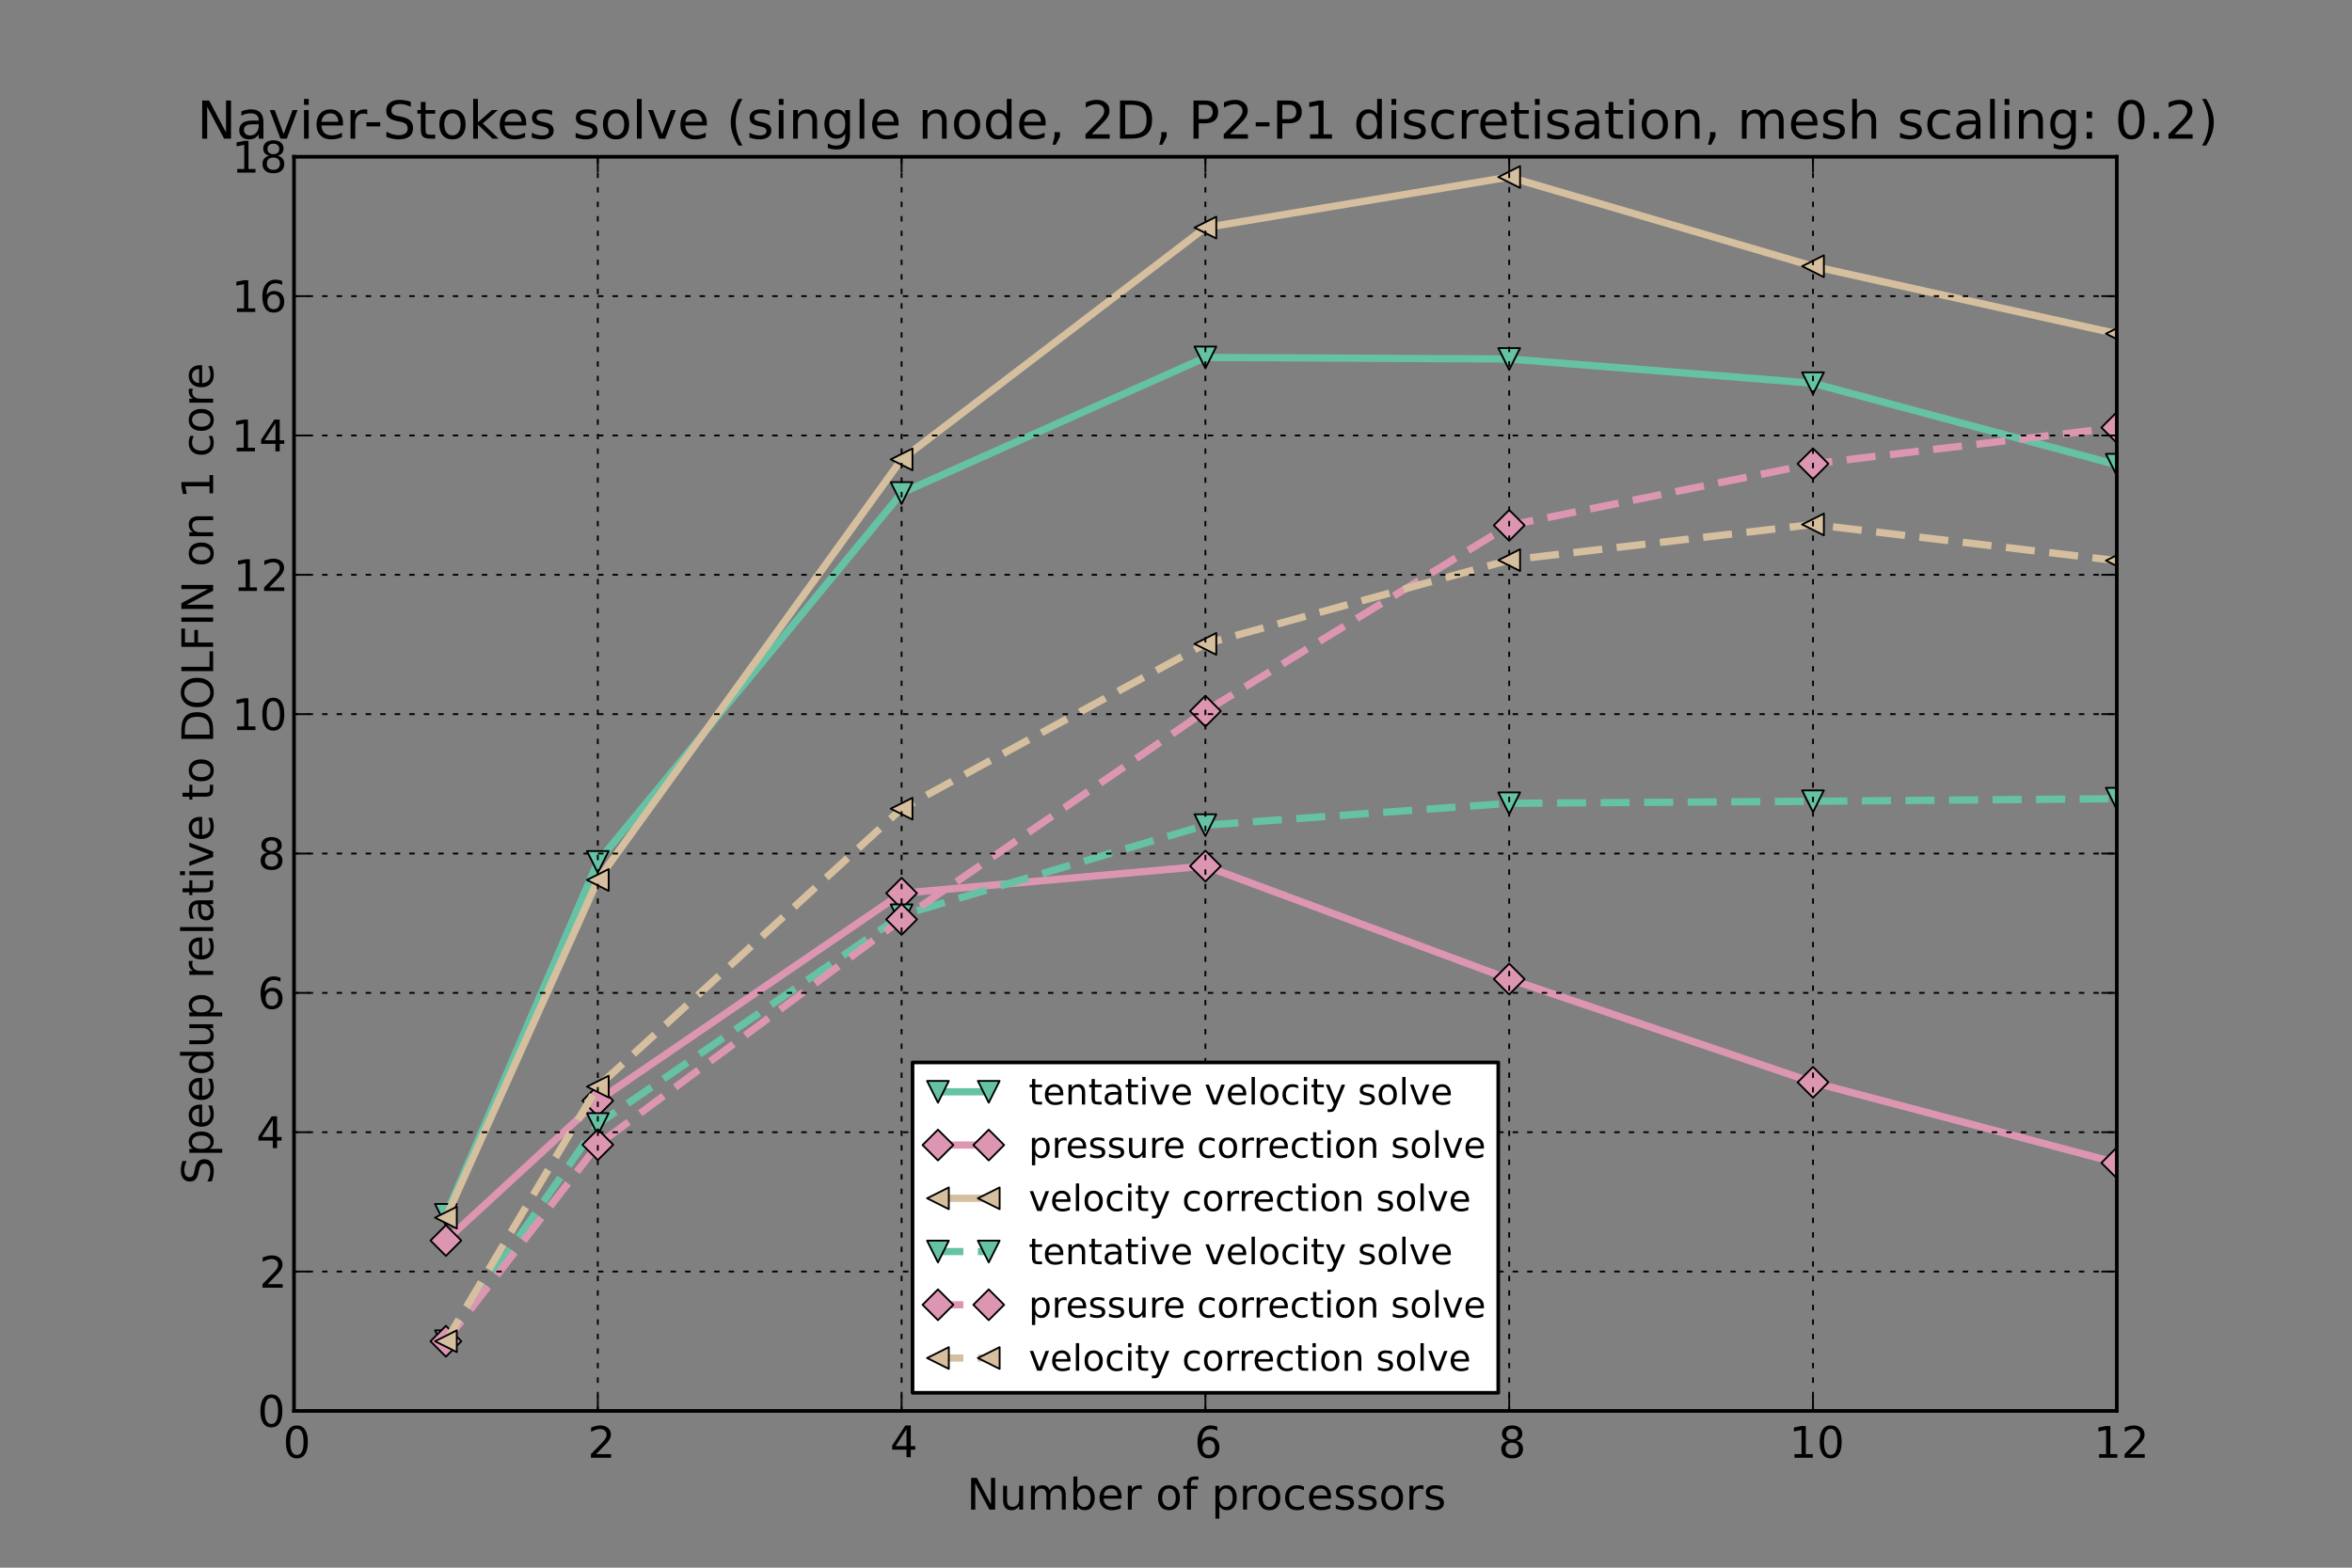 <?xml version="1.0" encoding="utf-8" standalone="no"?>
<!DOCTYPE svg PUBLIC "-//W3C//DTD SVG 1.1//EN"
  "http://www.w3.org/Graphics/SVG/1.1/DTD/svg11.dtd">
<!-- Created with matplotlib (http://matplotlib.org/) -->
<svg height="432pt" version="1.1" viewBox="0 0 648 432" width="648pt" xmlns="http://www.w3.org/2000/svg" xmlns:xlink="http://www.w3.org/1999/xlink">
 <rect x="0" y="0" width="648" height="432" fill="#808080" stroke="none"/>
 <defs>
  <style type="text/css">
*{stroke-linecap:square;stroke-linejoin:round;}
  </style>
 </defs>
 <g id="figure_1">
  <g id="patch_1">
   <path d="
M0 432
L648 432
L648 0
L0 0
z
" style="fill:none;opacity:0.0;"/>
  </g>
  <g id="axes_1">
   <g id="patch_2">
    <path d="
M81 388.8
L583.2 388.8
L583.2 43.2
L81 43.2
z
" style="fill:none;opacity:0.0;"/>
   </g>
   <g id="line2d_1">
    <path clip-path="url(#p80a15402d7)" d="
M122.85 334.772
L164.7 237.512
L248.4 135.859
L332.1 98.497
L415.8 98.922
L499.5 105.608
L583.2 128.071" style="fill:none;stroke:#66c2a5;stroke-width:2;"/>
    <defs>
     <path d="
M-3.67394e-16 3
L3 -3
L-3 -3
z
" id="md6c9852fbe" style="stroke:#000000;stroke-linecap:butt;stroke-linejoin:miter;stroke-width:0.5;"/>
    </defs>
    <g clip-path="url(#p80a15402d7)">
     <use style="fill:#66c2a5;stroke:#000000;stroke-linecap:butt;stroke-linejoin:miter;stroke-width:0.5;" x="122.85" xlink:href="#md6c9852fbe" y="334.772"/>
     <use style="fill:#66c2a5;stroke:#000000;stroke-linecap:butt;stroke-linejoin:miter;stroke-width:0.5;" x="164.7" xlink:href="#md6c9852fbe" y="237.512"/>
     <use style="fill:#66c2a5;stroke:#000000;stroke-linecap:butt;stroke-linejoin:miter;stroke-width:0.5;" x="248.4" xlink:href="#md6c9852fbe" y="135.859"/>
     <use style="fill:#66c2a5;stroke:#000000;stroke-linecap:butt;stroke-linejoin:miter;stroke-width:0.5;" x="332.1" xlink:href="#md6c9852fbe" y="98.497"/>
     <use style="fill:#66c2a5;stroke:#000000;stroke-linecap:butt;stroke-linejoin:miter;stroke-width:0.5;" x="415.8" xlink:href="#md6c9852fbe" y="98.922"/>
     <use style="fill:#66c2a5;stroke:#000000;stroke-linecap:butt;stroke-linejoin:miter;stroke-width:0.5;" x="499.5" xlink:href="#md6c9852fbe" y="105.608"/>
     <use style="fill:#66c2a5;stroke:#000000;stroke-linecap:butt;stroke-linejoin:miter;stroke-width:0.5;" x="583.2" xlink:href="#md6c9852fbe" y="128.071"/>
    </g>
   </g>
   <g id="line2d_2">
    <path clip-path="url(#p80a15402d7)" d="
M122.85 341.849
L164.7 303.327
L248.4 246.15
L332.1 238.658
L415.8 269.791
L499.5 298.247
L583.2 320.44" style="fill:none;stroke:#dd96b2;stroke-width:2;"/>
    <defs>
     <path d="
M-3.33067e-16 4.243
L4.243 0
L5.55112e-16 -4.243
L-4.243 -8.88178e-16
z
" id="md38dd9d6fb" style="stroke:#000000;stroke-linecap:butt;stroke-linejoin:miter;stroke-width:0.5;"/>
    </defs>
    <g clip-path="url(#p80a15402d7)">
     <use style="fill:#dd96b2;stroke:#000000;stroke-linecap:butt;stroke-linejoin:miter;stroke-width:0.5;" x="122.85" xlink:href="#md38dd9d6fb" y="341.849"/>
     <use style="fill:#dd96b2;stroke:#000000;stroke-linecap:butt;stroke-linejoin:miter;stroke-width:0.5;" x="164.7" xlink:href="#md38dd9d6fb" y="303.327"/>
     <use style="fill:#dd96b2;stroke:#000000;stroke-linecap:butt;stroke-linejoin:miter;stroke-width:0.5;" x="248.4" xlink:href="#md38dd9d6fb" y="246.15"/>
     <use style="fill:#dd96b2;stroke:#000000;stroke-linecap:butt;stroke-linejoin:miter;stroke-width:0.5;" x="332.1" xlink:href="#md38dd9d6fb" y="238.658"/>
     <use style="fill:#dd96b2;stroke:#000000;stroke-linecap:butt;stroke-linejoin:miter;stroke-width:0.5;" x="415.8" xlink:href="#md38dd9d6fb" y="269.791"/>
     <use style="fill:#dd96b2;stroke:#000000;stroke-linecap:butt;stroke-linejoin:miter;stroke-width:0.5;" x="499.5" xlink:href="#md38dd9d6fb" y="298.247"/>
     <use style="fill:#dd96b2;stroke:#000000;stroke-linecap:butt;stroke-linejoin:miter;stroke-width:0.5;" x="583.2" xlink:href="#md38dd9d6fb" y="320.44"/>
    </g>
   </g>
   <g id="line2d_3">
    <path clip-path="url(#p80a15402d7)" d="
M122.85 335.539
L164.7 242.493
L248.4 126.591
L332.1 62.717
L415.8 48.785
L499.5 73.366
L583.2 91.95" style="fill:none;stroke:#d5bf9e;stroke-width:2;"/>
    <defs>
     <path d="
M-3 -1.83697e-16
L3 3
L3 -3
z
" id="m583594f89d" style="stroke:#000000;stroke-linecap:butt;stroke-linejoin:miter;stroke-width:0.5;"/>
    </defs>
    <g clip-path="url(#p80a15402d7)">
     <use style="fill:#d5bf9e;stroke:#000000;stroke-linecap:butt;stroke-linejoin:miter;stroke-width:0.5;" x="122.85" xlink:href="#m583594f89d" y="335.539"/>
     <use style="fill:#d5bf9e;stroke:#000000;stroke-linecap:butt;stroke-linejoin:miter;stroke-width:0.5;" x="164.7" xlink:href="#m583594f89d" y="242.493"/>
     <use style="fill:#d5bf9e;stroke:#000000;stroke-linecap:butt;stroke-linejoin:miter;stroke-width:0.5;" x="248.4" xlink:href="#m583594f89d" y="126.591"/>
     <use style="fill:#d5bf9e;stroke:#000000;stroke-linecap:butt;stroke-linejoin:miter;stroke-width:0.5;" x="332.1" xlink:href="#m583594f89d" y="62.717"/>
     <use style="fill:#d5bf9e;stroke:#000000;stroke-linecap:butt;stroke-linejoin:miter;stroke-width:0.5;" x="415.8" xlink:href="#m583594f89d" y="48.785"/>
     <use style="fill:#d5bf9e;stroke:#000000;stroke-linecap:butt;stroke-linejoin:miter;stroke-width:0.5;" x="499.5" xlink:href="#m583594f89d" y="73.366"/>
     <use style="fill:#d5bf9e;stroke:#000000;stroke-linecap:butt;stroke-linejoin:miter;stroke-width:0.5;" x="583.2" xlink:href="#m583594f89d" y="91.95"/>
    </g>
   </g>
   <g id="line2d_4">
    <path clip-path="url(#p80a15402d7)" d="
M122.85 369.6
L164.7 309.747
L248.4 252.214
L332.1 227.391
L415.8 221.364
L499.5 220.804
L583.2 220.093" style="fill:none;stroke:#66c2a5;stroke-dasharray:6,6;stroke-dashoffset:0.0;stroke-linecap:butt;stroke-width:2;"/>
    <g clip-path="url(#p80a15402d7)">
     <use style="fill:#66c2a5;stroke:#000000;stroke-linecap:butt;stroke-linejoin:miter;stroke-width:0.5;" x="122.85" xlink:href="#md6c9852fbe" y="369.6"/>
     <use style="fill:#66c2a5;stroke:#000000;stroke-linecap:butt;stroke-linejoin:miter;stroke-width:0.5;" x="164.7" xlink:href="#md6c9852fbe" y="309.747"/>
     <use style="fill:#66c2a5;stroke:#000000;stroke-linecap:butt;stroke-linejoin:miter;stroke-width:0.5;" x="248.4" xlink:href="#md6c9852fbe" y="252.214"/>
     <use style="fill:#66c2a5;stroke:#000000;stroke-linecap:butt;stroke-linejoin:miter;stroke-width:0.5;" x="332.1" xlink:href="#md6c9852fbe" y="227.391"/>
     <use style="fill:#66c2a5;stroke:#000000;stroke-linecap:butt;stroke-linejoin:miter;stroke-width:0.5;" x="415.8" xlink:href="#md6c9852fbe" y="221.364"/>
     <use style="fill:#66c2a5;stroke:#000000;stroke-linecap:butt;stroke-linejoin:miter;stroke-width:0.5;" x="499.5" xlink:href="#md6c9852fbe" y="220.804"/>
     <use style="fill:#66c2a5;stroke:#000000;stroke-linecap:butt;stroke-linejoin:miter;stroke-width:0.5;" x="583.2" xlink:href="#md6c9852fbe" y="220.093"/>
    </g>
   </g>
   <g id="line2d_5">
    <path clip-path="url(#p80a15402d7)" d="
M122.85 369.6
L164.7 315.445
L248.4 253.347
L332.1 195.966
L415.8 144.767
L499.5 127.803
L583.2 117.814" style="fill:none;stroke:#dd96b2;stroke-dasharray:6,6;stroke-dashoffset:0.0;stroke-linecap:butt;stroke-width:2;"/>
    <g clip-path="url(#p80a15402d7)">
     <use style="fill:#dd96b2;stroke:#000000;stroke-linecap:butt;stroke-linejoin:miter;stroke-width:0.5;" x="122.85" xlink:href="#md38dd9d6fb" y="369.6"/>
     <use style="fill:#dd96b2;stroke:#000000;stroke-linecap:butt;stroke-linejoin:miter;stroke-width:0.5;" x="164.7" xlink:href="#md38dd9d6fb" y="315.445"/>
     <use style="fill:#dd96b2;stroke:#000000;stroke-linecap:butt;stroke-linejoin:miter;stroke-width:0.5;" x="248.4" xlink:href="#md38dd9d6fb" y="253.347"/>
     <use style="fill:#dd96b2;stroke:#000000;stroke-linecap:butt;stroke-linejoin:miter;stroke-width:0.5;" x="332.1" xlink:href="#md38dd9d6fb" y="195.966"/>
     <use style="fill:#dd96b2;stroke:#000000;stroke-linecap:butt;stroke-linejoin:miter;stroke-width:0.5;" x="415.8" xlink:href="#md38dd9d6fb" y="144.767"/>
     <use style="fill:#dd96b2;stroke:#000000;stroke-linecap:butt;stroke-linejoin:miter;stroke-width:0.5;" x="499.5" xlink:href="#md38dd9d6fb" y="127.803"/>
     <use style="fill:#dd96b2;stroke:#000000;stroke-linecap:butt;stroke-linejoin:miter;stroke-width:0.5;" x="583.2" xlink:href="#md38dd9d6fb" y="117.814"/>
    </g>
   </g>
   <g id="line2d_6">
    <path clip-path="url(#p80a15402d7)" d="
M122.85 369.6
L164.7 299.444
L248.4 222.851
L332.1 177.428
L415.8 154.355
L499.5 144.523
L583.2 154.487" style="fill:none;stroke:#d5bf9e;stroke-dasharray:6,6;stroke-dashoffset:0.0;stroke-linecap:butt;stroke-width:2;"/>
    <g clip-path="url(#p80a15402d7)">
     <use style="fill:#d5bf9e;stroke:#000000;stroke-linecap:butt;stroke-linejoin:miter;stroke-width:0.5;" x="122.85" xlink:href="#m583594f89d" y="369.6"/>
     <use style="fill:#d5bf9e;stroke:#000000;stroke-linecap:butt;stroke-linejoin:miter;stroke-width:0.5;" x="164.7" xlink:href="#m583594f89d" y="299.444"/>
     <use style="fill:#d5bf9e;stroke:#000000;stroke-linecap:butt;stroke-linejoin:miter;stroke-width:0.5;" x="248.4" xlink:href="#m583594f89d" y="222.851"/>
     <use style="fill:#d5bf9e;stroke:#000000;stroke-linecap:butt;stroke-linejoin:miter;stroke-width:0.5;" x="332.1" xlink:href="#m583594f89d" y="177.428"/>
     <use style="fill:#d5bf9e;stroke:#000000;stroke-linecap:butt;stroke-linejoin:miter;stroke-width:0.5;" x="415.8" xlink:href="#m583594f89d" y="154.355"/>
     <use style="fill:#d5bf9e;stroke:#000000;stroke-linecap:butt;stroke-linejoin:miter;stroke-width:0.5;" x="499.5" xlink:href="#m583594f89d" y="144.523"/>
     <use style="fill:#d5bf9e;stroke:#000000;stroke-linecap:butt;stroke-linejoin:miter;stroke-width:0.5;" x="583.2" xlink:href="#m583594f89d" y="154.487"/>
    </g>
   </g>
   <g id="matplotlib.axis_1">
    <g id="xtick_1">
     <g id="line2d_7">
      <path clip-path="url(#p80a15402d7)" d="
M81 388.8
L81 43.2" style="fill:none;stroke:#000000;stroke-dasharray:1,3;stroke-dashoffset:0.0;stroke-linecap:butt;stroke-width:0.5;"/>
     </g>
     <g id="line2d_8">
      <defs>
       <path d="
M0 0
L0 -4" id="mcb557df647" style="stroke:#000000;stroke-linecap:butt;stroke-width:0.5;"/>
      </defs>
      <g>
       <use style="stroke:#000000;stroke-linecap:butt;stroke-width:0.5;" x="81.0" xlink:href="#mcb557df647" y="388.8"/>
      </g>
     </g>
     <g id="line2d_9">
      <defs>
       <path d="
M0 0
L0 4" id="mdad270ee8e" style="stroke:#000000;stroke-linecap:butt;stroke-width:0.5;"/>
      </defs>
      <g>
       <use style="stroke:#000000;stroke-linecap:butt;stroke-width:0.5;" x="81.0" xlink:href="#mdad270ee8e" y="43.2"/>
      </g>
     </g>
     <g id="text_1">
      <!-- 0 -->
      <defs>
       <path d="
M31.781 66.406
Q24.172 66.406 20.328 58.906
Q16.5 51.422 16.5 36.375
Q16.5 21.391 20.328 13.891
Q24.172 6.391 31.781 6.391
Q39.453 6.391 43.281 13.891
Q47.125 21.391 47.125 36.375
Q47.125 51.422 43.281 58.906
Q39.453 66.406 31.781 66.406
M31.781 74.219
Q44.047 74.219 50.516 64.516
Q56.984 54.828 56.984 36.375
Q56.984 17.969 50.516 8.266
Q44.047 -1.422 31.781 -1.422
Q19.531 -1.422 13.062 8.266
Q6.594 17.969 6.594 36.375
Q6.594 54.828 13.062 64.516
Q19.531 74.219 31.781 74.219" id="BitstreamVeraSans-Roman-30"/>
      </defs>
      <g transform="translate(77.977 401.706)scale(0.12 -0.12)">
       <use xlink:href="#BitstreamVeraSans-Roman-30"/>
      </g>
     </g>
    </g>
    <g id="xtick_2">
     <g id="line2d_10">
      <path clip-path="url(#p80a15402d7)" d="
M164.7 388.8
L164.7 43.2" style="fill:none;stroke:#000000;stroke-dasharray:1,3;stroke-dashoffset:0.0;stroke-linecap:butt;stroke-width:0.5;"/>
     </g>
     <g id="line2d_11">
      <g>
       <use style="stroke:#000000;stroke-linecap:butt;stroke-width:0.5;" x="164.7" xlink:href="#mcb557df647" y="388.8"/>
      </g>
     </g>
     <g id="line2d_12">
      <g>
       <use style="stroke:#000000;stroke-linecap:butt;stroke-width:0.5;" x="164.7" xlink:href="#mdad270ee8e" y="43.2"/>
      </g>
     </g>
     <g id="text_2">
      <!-- 2 -->
      <defs>
       <path d="
M19.188 8.297
L53.609 8.297
L53.609 0
L7.328 0
L7.328 8.297
Q12.938 14.109 22.625 23.891
Q32.328 33.688 34.812 36.531
Q39.547 41.844 41.422 45.531
Q43.312 49.219 43.312 52.781
Q43.312 58.594 39.234 62.25
Q35.156 65.922 28.609 65.922
Q23.969 65.922 18.812 64.312
Q13.672 62.703 7.812 59.422
L7.812 69.391
Q13.766 71.781 18.938 73
Q24.125 74.219 28.422 74.219
Q39.75 74.219 46.484 68.547
Q53.219 62.891 53.219 53.422
Q53.219 48.922 51.531 44.891
Q49.859 40.875 45.406 35.406
Q44.188 33.984 37.641 27.219
Q31.109 20.453 19.188 8.297" id="BitstreamVeraSans-Roman-32"/>
      </defs>
      <g transform="translate(161.923 401.706)scale(0.12 -0.12)">
       <use xlink:href="#BitstreamVeraSans-Roman-32"/>
      </g>
     </g>
    </g>
    <g id="xtick_3">
     <g id="line2d_13">
      <path clip-path="url(#p80a15402d7)" d="
M248.4 388.8
L248.4 43.2" style="fill:none;stroke:#000000;stroke-dasharray:1,3;stroke-dashoffset:0.0;stroke-linecap:butt;stroke-width:0.5;"/>
     </g>
     <g id="line2d_14">
      <g>
       <use style="stroke:#000000;stroke-linecap:butt;stroke-width:0.5;" x="248.4" xlink:href="#mcb557df647" y="388.8"/>
      </g>
     </g>
     <g id="line2d_15">
      <g>
       <use style="stroke:#000000;stroke-linecap:butt;stroke-width:0.5;" x="248.4" xlink:href="#mdad270ee8e" y="43.2"/>
      </g>
     </g>
     <g id="text_3">
      <!-- 4 -->
      <defs>
       <path d="
M37.797 64.312
L12.891 25.391
L37.797 25.391
z

M35.203 72.906
L47.609 72.906
L47.609 25.391
L58.016 25.391
L58.016 17.188
L47.609 17.188
L47.609 0
L37.797 0
L37.797 17.188
L4.891 17.188
L4.891 26.703
z
" id="BitstreamVeraSans-Roman-34"/>
      </defs>
      <g transform="translate(245.213 401.549)scale(0.12 -0.12)">
       <use xlink:href="#BitstreamVeraSans-Roman-34"/>
      </g>
     </g>
    </g>
    <g id="xtick_4">
     <g id="line2d_16">
      <path clip-path="url(#p80a15402d7)" d="
M332.1 388.8
L332.1 43.2" style="fill:none;stroke:#000000;stroke-dasharray:1,3;stroke-dashoffset:0.0;stroke-linecap:butt;stroke-width:0.5;"/>
     </g>
     <g id="line2d_17">
      <g>
       <use style="stroke:#000000;stroke-linecap:butt;stroke-width:0.5;" x="332.1" xlink:href="#mcb557df647" y="388.8"/>
      </g>
     </g>
     <g id="line2d_18">
      <g>
       <use style="stroke:#000000;stroke-linecap:butt;stroke-width:0.5;" x="332.1" xlink:href="#mdad270ee8e" y="43.2"/>
      </g>
     </g>
     <g id="text_4">
      <!-- 6 -->
      <defs>
       <path d="
M33.016 40.375
Q26.375 40.375 22.484 35.828
Q18.609 31.297 18.609 23.391
Q18.609 15.531 22.484 10.953
Q26.375 6.391 33.016 6.391
Q39.656 6.391 43.531 10.953
Q47.406 15.531 47.406 23.391
Q47.406 31.297 43.531 35.828
Q39.656 40.375 33.016 40.375
M52.594 71.297
L52.594 62.312
Q48.875 64.062 45.094 64.984
Q41.312 65.922 37.594 65.922
Q27.828 65.922 22.672 59.328
Q17.531 52.734 16.797 39.406
Q19.672 43.656 24.016 45.922
Q28.375 48.188 33.594 48.188
Q44.578 48.188 50.953 41.516
Q57.328 34.859 57.328 23.391
Q57.328 12.156 50.688 5.359
Q44.047 -1.422 33.016 -1.422
Q20.359 -1.422 13.672 8.266
Q6.984 17.969 6.984 36.375
Q6.984 53.656 15.188 63.938
Q23.391 74.219 37.203 74.219
Q40.922 74.219 44.703 73.484
Q48.484 72.75 52.594 71.297" id="BitstreamVeraSans-Roman-36"/>
      </defs>
      <g transform="translate(329.079 401.706)scale(0.12 -0.12)">
       <use xlink:href="#BitstreamVeraSans-Roman-36"/>
      </g>
     </g>
    </g>
    <g id="xtick_5">
     <g id="line2d_19">
      <path clip-path="url(#p80a15402d7)" d="
M415.8 388.8
L415.8 43.2" style="fill:none;stroke:#000000;stroke-dasharray:1,3;stroke-dashoffset:0.0;stroke-linecap:butt;stroke-width:0.5;"/>
     </g>
     <g id="line2d_20">
      <g>
       <use style="stroke:#000000;stroke-linecap:butt;stroke-width:0.5;" x="415.8" xlink:href="#mcb557df647" y="388.8"/>
      </g>
     </g>
     <g id="line2d_21">
      <g>
       <use style="stroke:#000000;stroke-linecap:butt;stroke-width:0.5;" x="415.8" xlink:href="#mdad270ee8e" y="43.2"/>
      </g>
     </g>
     <g id="text_5">
      <!-- 8 -->
      <defs>
       <path d="
M31.781 34.625
Q24.75 34.625 20.719 30.859
Q16.703 27.094 16.703 20.516
Q16.703 13.922 20.719 10.156
Q24.75 6.391 31.781 6.391
Q38.812 6.391 42.859 10.172
Q46.922 13.969 46.922 20.516
Q46.922 27.094 42.891 30.859
Q38.875 34.625 31.781 34.625
M21.922 38.812
Q15.578 40.375 12.031 44.719
Q8.5 49.078 8.5 55.328
Q8.5 64.062 14.719 69.141
Q20.953 74.219 31.781 74.219
Q42.672 74.219 48.875 69.141
Q55.078 64.062 55.078 55.328
Q55.078 49.078 51.531 44.719
Q48 40.375 41.703 38.812
Q48.828 37.156 52.797 32.312
Q56.781 27.484 56.781 20.516
Q56.781 9.906 50.312 4.234
Q43.844 -1.422 31.781 -1.422
Q19.734 -1.422 13.25 4.234
Q6.781 9.906 6.781 20.516
Q6.781 27.484 10.781 32.312
Q14.797 37.156 21.922 38.812
M18.312 54.391
Q18.312 48.734 21.844 45.562
Q25.391 42.391 31.781 42.391
Q38.141 42.391 41.719 45.562
Q45.312 48.734 45.312 54.391
Q45.312 60.062 41.719 63.234
Q38.141 66.406 31.781 66.406
Q25.391 66.406 21.844 63.234
Q18.312 60.062 18.312 54.391" id="BitstreamVeraSans-Roman-38"/>
      </defs>
      <g transform="translate(412.8 401.706)scale(0.12 -0.12)">
       <use xlink:href="#BitstreamVeraSans-Roman-38"/>
      </g>
     </g>
    </g>
    <g id="xtick_6">
     <g id="line2d_22">
      <path clip-path="url(#p80a15402d7)" d="
M499.5 388.8
L499.5 43.2" style="fill:none;stroke:#000000;stroke-dasharray:1,3;stroke-dashoffset:0.0;stroke-linecap:butt;stroke-width:0.5;"/>
     </g>
     <g id="line2d_23">
      <g>
       <use style="stroke:#000000;stroke-linecap:butt;stroke-width:0.5;" x="499.5" xlink:href="#mcb557df647" y="388.8"/>
      </g>
     </g>
     <g id="line2d_24">
      <g>
       <use style="stroke:#000000;stroke-linecap:butt;stroke-width:0.5;" x="499.5" xlink:href="#mdad270ee8e" y="43.2"/>
      </g>
     </g>
     <g id="text_6">
      <!-- 10 -->
      <defs>
       <path d="
M12.406 8.297
L28.516 8.297
L28.516 63.922
L10.984 60.406
L10.984 69.391
L28.422 72.906
L38.281 72.906
L38.281 8.297
L54.391 8.297
L54.391 0
L12.406 0
z
" id="BitstreamVeraSans-Roman-31"/>
      </defs>
      <g transform="translate(492.923 401.706)scale(0.12 -0.12)">
       <use xlink:href="#BitstreamVeraSans-Roman-31"/>
       <use x="63.623" xlink:href="#BitstreamVeraSans-Roman-30"/>
      </g>
     </g>
    </g>
    <g id="xtick_7">
     <g id="line2d_25">
      <path clip-path="url(#p80a15402d7)" d="
M583.2 388.8
L583.2 43.2" style="fill:none;stroke:#000000;stroke-dasharray:1,3;stroke-dashoffset:0.0;stroke-linecap:butt;stroke-width:0.5;"/>
     </g>
     <g id="line2d_26">
      <g>
       <use style="stroke:#000000;stroke-linecap:butt;stroke-width:0.5;" x="583.2" xlink:href="#mcb557df647" y="388.8"/>
      </g>
     </g>
     <g id="line2d_27">
      <g>
       <use style="stroke:#000000;stroke-linecap:butt;stroke-width:0.5;" x="583.2" xlink:href="#mdad270ee8e" y="43.2"/>
      </g>
     </g>
     <g id="text_7">
      <!-- 12 -->
      <g transform="translate(576.825 401.706)scale(0.12 -0.12)">
       <use xlink:href="#BitstreamVeraSans-Roman-31"/>
       <use x="63.623" xlink:href="#BitstreamVeraSans-Roman-32"/>
      </g>
     </g>
    </g>
    <g id="text_8">
     <!-- Number of processors -->
     <defs>
      <path id="BitstreamVeraSans-Roman-20"/>
      <path d="
M9.812 72.906
L23.094 72.906
L55.422 11.922
L55.422 72.906
L64.984 72.906
L64.984 0
L51.703 0
L19.391 60.984
L19.391 0
L9.812 0
z
" id="BitstreamVeraSans-Roman-4e"/>
      <path d="
M37.109 75.984
L37.109 68.5
L28.516 68.5
Q23.688 68.5 21.797 66.547
Q19.922 64.594 19.922 59.516
L19.922 54.688
L34.719 54.688
L34.719 47.703
L19.922 47.703
L19.922 0
L10.891 0
L10.891 47.703
L2.297 47.703
L2.297 54.688
L10.891 54.688
L10.891 58.5
Q10.891 67.625 15.141 71.797
Q19.391 75.984 28.609 75.984
z
" id="BitstreamVeraSans-Roman-66"/>
      <path d="
M52 44.188
Q55.375 50.25 60.062 53.125
Q64.75 56 71.094 56
Q79.641 56 84.281 50.016
Q88.922 44.047 88.922 33.016
L88.922 0
L79.891 0
L79.891 32.719
Q79.891 40.578 77.094 44.375
Q74.312 48.188 68.609 48.188
Q61.625 48.188 57.562 43.547
Q53.516 38.922 53.516 30.906
L53.516 0
L44.484 0
L44.484 32.719
Q44.484 40.625 41.703 44.406
Q38.922 48.188 33.109 48.188
Q26.219 48.188 22.156 43.531
Q18.109 38.875 18.109 30.906
L18.109 0
L9.078 0
L9.078 54.688
L18.109 54.688
L18.109 46.188
Q21.188 51.219 25.484 53.609
Q29.781 56 35.688 56
Q41.656 56 45.828 52.969
Q50 49.953 52 44.188" id="BitstreamVeraSans-Roman-6d"/>
      <path d="
M30.609 48.391
Q23.391 48.391 19.188 42.75
Q14.984 37.109 14.984 27.297
Q14.984 17.484 19.156 11.844
Q23.344 6.203 30.609 6.203
Q37.797 6.203 41.984 11.859
Q46.188 17.531 46.188 27.297
Q46.188 37.016 41.984 42.703
Q37.797 48.391 30.609 48.391
M30.609 56
Q42.328 56 49.016 48.375
Q55.719 40.766 55.719 27.297
Q55.719 13.875 49.016 6.219
Q42.328 -1.422 30.609 -1.422
Q18.844 -1.422 12.172 6.219
Q5.516 13.875 5.516 27.297
Q5.516 40.766 12.172 48.375
Q18.844 56 30.609 56" id="BitstreamVeraSans-Roman-6f"/>
      <path d="
M48.781 52.594
L48.781 44.188
Q44.969 46.297 41.141 47.344
Q37.312 48.391 33.406 48.391
Q24.656 48.391 19.812 42.844
Q14.984 37.312 14.984 27.297
Q14.984 17.281 19.812 11.734
Q24.656 6.203 33.406 6.203
Q37.312 6.203 41.141 7.25
Q44.969 8.297 48.781 10.406
L48.781 2.094
Q45.016 0.344 40.984 -0.531
Q36.969 -1.422 32.422 -1.422
Q20.062 -1.422 12.781 6.344
Q5.516 14.109 5.516 27.297
Q5.516 40.672 12.859 48.328
Q20.219 56 33.016 56
Q37.156 56 41.109 55.141
Q45.062 54.297 48.781 52.594" id="BitstreamVeraSans-Roman-63"/>
      <path d="
M56.203 29.594
L56.203 25.203
L14.891 25.203
Q15.484 15.922 20.484 11.062
Q25.484 6.203 34.422 6.203
Q39.594 6.203 44.453 7.469
Q49.312 8.734 54.109 11.281
L54.109 2.781
Q49.266 0.734 44.188 -0.344
Q39.109 -1.422 33.891 -1.422
Q20.797 -1.422 13.156 6.188
Q5.516 13.812 5.516 26.812
Q5.516 40.234 12.766 48.109
Q20.016 56 32.328 56
Q43.359 56 49.781 48.891
Q56.203 41.797 56.203 29.594
M47.219 32.234
Q47.125 39.594 43.094 43.984
Q39.062 48.391 32.422 48.391
Q24.906 48.391 20.391 44.141
Q15.875 39.891 15.188 32.172
z
" id="BitstreamVeraSans-Roman-65"/>
      <path d="
M8.5 21.578
L8.5 54.688
L17.484 54.688
L17.484 21.922
Q17.484 14.156 20.5 10.266
Q23.531 6.391 29.594 6.391
Q36.859 6.391 41.078 11.031
Q45.312 15.672 45.312 23.688
L45.312 54.688
L54.297 54.688
L54.297 0
L45.312 0
L45.312 8.406
Q42.047 3.422 37.719 1
Q33.406 -1.422 27.688 -1.422
Q18.266 -1.422 13.375 4.438
Q8.5 10.297 8.5 21.578" id="BitstreamVeraSans-Roman-75"/>
      <path d="
M41.109 46.297
Q39.594 47.172 37.812 47.578
Q36.031 48 33.891 48
Q26.266 48 22.188 43.047
Q18.109 38.094 18.109 28.812
L18.109 0
L9.078 0
L9.078 54.688
L18.109 54.688
L18.109 46.188
Q20.953 51.172 25.484 53.578
Q30.031 56 36.531 56
Q37.453 56 38.578 55.875
Q39.703 55.766 41.062 55.516
z
" id="BitstreamVeraSans-Roman-72"/>
      <path d="
M44.281 53.078
L44.281 44.578
Q40.484 46.531 36.375 47.5
Q32.281 48.484 27.875 48.484
Q21.188 48.484 17.844 46.438
Q14.5 44.391 14.5 40.281
Q14.5 37.156 16.891 35.375
Q19.281 33.594 26.516 31.984
L29.594 31.297
Q39.156 29.25 43.188 25.516
Q47.219 21.781 47.219 15.094
Q47.219 7.469 41.188 3.016
Q35.156 -1.422 24.609 -1.422
Q20.219 -1.422 15.453 -0.562
Q10.688 0.297 5.422 2
L5.422 11.281
Q10.406 8.688 15.234 7.391
Q20.062 6.109 24.812 6.109
Q31.156 6.109 34.562 8.281
Q37.984 10.453 37.984 14.406
Q37.984 18.062 35.516 20.016
Q33.062 21.969 24.703 23.781
L21.578 24.516
Q13.234 26.266 9.516 29.906
Q5.812 33.547 5.812 39.891
Q5.812 47.609 11.281 51.797
Q16.75 56 26.812 56
Q31.781 56 36.172 55.266
Q40.578 54.547 44.281 53.078" id="BitstreamVeraSans-Roman-73"/>
      <path d="
M18.109 8.203
L18.109 -20.797
L9.078 -20.797
L9.078 54.688
L18.109 54.688
L18.109 46.391
Q20.953 51.266 25.266 53.625
Q29.594 56 35.594 56
Q45.562 56 51.781 48.094
Q58.016 40.188 58.016 27.297
Q58.016 14.406 51.781 6.484
Q45.562 -1.422 35.594 -1.422
Q29.594 -1.422 25.266 0.953
Q20.953 3.328 18.109 8.203
M48.688 27.297
Q48.688 37.203 44.609 42.844
Q40.531 48.484 33.406 48.484
Q26.266 48.484 22.188 42.844
Q18.109 37.203 18.109 27.297
Q18.109 17.391 22.188 11.75
Q26.266 6.109 33.406 6.109
Q40.531 6.109 44.609 11.75
Q48.688 17.391 48.688 27.297" id="BitstreamVeraSans-Roman-70"/>
      <path d="
M48.688 27.297
Q48.688 37.203 44.609 42.844
Q40.531 48.484 33.406 48.484
Q26.266 48.484 22.188 42.844
Q18.109 37.203 18.109 27.297
Q18.109 17.391 22.188 11.75
Q26.266 6.109 33.406 6.109
Q40.531 6.109 44.609 11.75
Q48.688 17.391 48.688 27.297
M18.109 46.391
Q20.953 51.266 25.266 53.625
Q29.594 56 35.594 56
Q45.562 56 51.781 48.094
Q58.016 40.188 58.016 27.297
Q58.016 14.406 51.781 6.484
Q45.562 -1.422 35.594 -1.422
Q29.594 -1.422 25.266 0.953
Q20.953 3.328 18.109 8.203
L18.109 0
L9.078 0
L9.078 75.984
L18.109 75.984
z
" id="BitstreamVeraSans-Roman-62"/>
     </defs>
     <g transform="translate(266.375 415.995)scale(0.12 -0.12)">
      <use xlink:href="#BitstreamVeraSans-Roman-4e"/>
      <use x="74.805" xlink:href="#BitstreamVeraSans-Roman-75"/>
      <use x="138.184" xlink:href="#BitstreamVeraSans-Roman-6d"/>
      <use x="235.596" xlink:href="#BitstreamVeraSans-Roman-62"/>
      <use x="299.072" xlink:href="#BitstreamVeraSans-Roman-65"/>
      <use x="360.596" xlink:href="#BitstreamVeraSans-Roman-72"/>
      <use x="401.709" xlink:href="#BitstreamVeraSans-Roman-20"/>
      <use x="433.496" xlink:href="#BitstreamVeraSans-Roman-6f"/>
      <use x="494.678" xlink:href="#BitstreamVeraSans-Roman-66"/>
      <use x="529.883" xlink:href="#BitstreamVeraSans-Roman-20"/>
      <use x="561.67" xlink:href="#BitstreamVeraSans-Roman-70"/>
      <use x="625.146" xlink:href="#BitstreamVeraSans-Roman-72"/>
      <use x="664.01" xlink:href="#BitstreamVeraSans-Roman-6f"/>
      <use x="725.191" xlink:href="#BitstreamVeraSans-Roman-63"/>
      <use x="780.172" xlink:href="#BitstreamVeraSans-Roman-65"/>
      <use x="841.695" xlink:href="#BitstreamVeraSans-Roman-73"/>
      <use x="893.795" xlink:href="#BitstreamVeraSans-Roman-73"/>
      <use x="945.895" xlink:href="#BitstreamVeraSans-Roman-6f"/>
      <use x="1007.076" xlink:href="#BitstreamVeraSans-Roman-72"/>
      <use x="1048.189" xlink:href="#BitstreamVeraSans-Roman-73"/>
     </g>
    </g>
   </g>
   <g id="matplotlib.axis_2">
    <g id="ytick_1">
     <g id="line2d_28">
      <path clip-path="url(#p80a15402d7)" d="
M81 388.8
L583.2 388.8" style="fill:none;stroke:#000000;stroke-dasharray:1,3;stroke-dashoffset:0.0;stroke-linecap:butt;stroke-width:0.5;"/>
     </g>
     <g id="line2d_29">
      <defs>
       <path d="
M0 0
L4 0" id="mc8fcea1516" style="stroke:#000000;stroke-linecap:butt;stroke-width:0.5;"/>
      </defs>
      <g>
       <use style="stroke:#000000;stroke-linecap:butt;stroke-width:0.5;" x="81.0" xlink:href="#mc8fcea1516" y="388.8"/>
      </g>
     </g>
     <g id="line2d_30">
      <defs>
       <path d="
M0 0
L-4 0" id="m0d5b0a6425" style="stroke:#000000;stroke-linecap:butt;stroke-width:0.5;"/>
      </defs>
      <g>
       <use style="stroke:#000000;stroke-linecap:butt;stroke-width:0.5;" x="583.2" xlink:href="#m0d5b0a6425" y="388.8"/>
      </g>
     </g>
     <g id="text_9">
      <!-- 0 -->
      <g transform="translate(70.953 393.168)scale(0.12 -0.12)">
       <use xlink:href="#BitstreamVeraSans-Roman-30"/>
      </g>
     </g>
    </g>
    <g id="ytick_2">
     <g id="line2d_31">
      <path clip-path="url(#p80a15402d7)" d="
M81 350.4
L583.2 350.4" style="fill:none;stroke:#000000;stroke-dasharray:1,3;stroke-dashoffset:0.0;stroke-linecap:butt;stroke-width:0.5;"/>
     </g>
     <g id="line2d_32">
      <g>
       <use style="stroke:#000000;stroke-linecap:butt;stroke-width:0.5;" x="81.0" xlink:href="#mc8fcea1516" y="350.4"/>
      </g>
     </g>
     <g id="line2d_33">
      <g>
       <use style="stroke:#000000;stroke-linecap:butt;stroke-width:0.5;" x="583.2" xlink:href="#m0d5b0a6425" y="350.4"/>
      </g>
     </g>
     <g id="text_10">
      <!-- 2 -->
      <g transform="translate(71.446 354.853)scale(0.12 -0.12)">
       <use xlink:href="#BitstreamVeraSans-Roman-32"/>
      </g>
     </g>
    </g>
    <g id="ytick_3">
     <g id="line2d_34">
      <path clip-path="url(#p80a15402d7)" d="
M81 312
L583.2 312" style="fill:none;stroke:#000000;stroke-dasharray:1,3;stroke-dashoffset:0.0;stroke-linecap:butt;stroke-width:0.5;"/>
     </g>
     <g id="line2d_35">
      <g>
       <use style="stroke:#000000;stroke-linecap:butt;stroke-width:0.5;" x="81.0" xlink:href="#mc8fcea1516" y="312.0"/>
      </g>
     </g>
     <g id="line2d_36">
      <g>
       <use style="stroke:#000000;stroke-linecap:butt;stroke-width:0.5;" x="583.2" xlink:href="#m0d5b0a6425" y="312.0"/>
      </g>
     </g>
     <g id="text_11">
      <!-- 4 -->
      <g transform="translate(70.625 316.374)scale(0.12 -0.12)">
       <use xlink:href="#BitstreamVeraSans-Roman-34"/>
      </g>
     </g>
    </g>
    <g id="ytick_4">
     <g id="line2d_37">
      <path clip-path="url(#p80a15402d7)" d="
M81 273.6
L583.2 273.6" style="fill:none;stroke:#000000;stroke-dasharray:1,3;stroke-dashoffset:0.0;stroke-linecap:butt;stroke-width:0.5;"/>
     </g>
     <g id="line2d_38">
      <g>
       <use style="stroke:#000000;stroke-linecap:butt;stroke-width:0.5;" x="81.0" xlink:href="#mc8fcea1516" y="273.6"/>
      </g>
     </g>
     <g id="line2d_39">
      <g>
       <use style="stroke:#000000;stroke-linecap:butt;stroke-width:0.5;" x="583.2" xlink:href="#m0d5b0a6425" y="273.6"/>
      </g>
     </g>
     <g id="text_12">
      <!-- 6 -->
      <g transform="translate(70.959 277.968)scale(0.12 -0.12)">
       <use xlink:href="#BitstreamVeraSans-Roman-36"/>
      </g>
     </g>
    </g>
    <g id="ytick_5">
     <g id="line2d_40">
      <path clip-path="url(#p80a15402d7)" d="
M81 235.2
L583.2 235.2" style="fill:none;stroke:#000000;stroke-dasharray:1,3;stroke-dashoffset:0.0;stroke-linecap:butt;stroke-width:0.5;"/>
     </g>
     <g id="line2d_41">
      <g>
       <use style="stroke:#000000;stroke-linecap:butt;stroke-width:0.5;" x="81.0" xlink:href="#mc8fcea1516" y="235.2"/>
      </g>
     </g>
     <g id="line2d_42">
      <g>
       <use style="stroke:#000000;stroke-linecap:butt;stroke-width:0.5;" x="583.2" xlink:href="#m0d5b0a6425" y="235.2"/>
      </g>
     </g>
     <g id="text_13">
      <!-- 8 -->
      <g transform="translate(71.0 239.568)scale(0.12 -0.12)">
       <use xlink:href="#BitstreamVeraSans-Roman-38"/>
      </g>
     </g>
    </g>
    <g id="ytick_6">
     <g id="line2d_43">
      <path clip-path="url(#p80a15402d7)" d="
M81 196.8
L583.2 196.8" style="fill:none;stroke:#000000;stroke-dasharray:1,3;stroke-dashoffset:0.0;stroke-linecap:butt;stroke-width:0.5;"/>
     </g>
     <g id="line2d_44">
      <g>
       <use style="stroke:#000000;stroke-linecap:butt;stroke-width:0.5;" x="81.0" xlink:href="#mc8fcea1516" y="196.8"/>
      </g>
     </g>
     <g id="line2d_45">
      <g>
       <use style="stroke:#000000;stroke-linecap:butt;stroke-width:0.5;" x="583.2" xlink:href="#m0d5b0a6425" y="196.8"/>
      </g>
     </g>
     <g id="text_14">
      <!-- 10 -->
      <g transform="translate(63.845 201.168)scale(0.12 -0.12)">
       <use xlink:href="#BitstreamVeraSans-Roman-31"/>
       <use x="63.623" xlink:href="#BitstreamVeraSans-Roman-30"/>
      </g>
     </g>
    </g>
    <g id="ytick_7">
     <g id="line2d_46">
      <path clip-path="url(#p80a15402d7)" d="
M81 158.4
L583.2 158.4" style="fill:none;stroke:#000000;stroke-dasharray:1,3;stroke-dashoffset:0.0;stroke-linecap:butt;stroke-width:0.5;"/>
     </g>
     <g id="line2d_47">
      <g>
       <use style="stroke:#000000;stroke-linecap:butt;stroke-width:0.5;" x="81.0" xlink:href="#mc8fcea1516" y="158.4"/>
      </g>
     </g>
     <g id="line2d_48">
      <g>
       <use style="stroke:#000000;stroke-linecap:butt;stroke-width:0.5;" x="583.2" xlink:href="#m0d5b0a6425" y="158.4"/>
      </g>
     </g>
     <g id="text_15">
      <!-- 12 -->
      <g transform="translate(64.25 162.853)scale(0.12 -0.12)">
       <use xlink:href="#BitstreamVeraSans-Roman-31"/>
       <use x="63.623" xlink:href="#BitstreamVeraSans-Roman-32"/>
      </g>
     </g>
    </g>
    <g id="ytick_8">
     <g id="line2d_49">
      <path clip-path="url(#p80a15402d7)" d="
M81 120
L583.2 120" style="fill:none;stroke:#000000;stroke-dasharray:1,3;stroke-dashoffset:0.0;stroke-linecap:butt;stroke-width:0.5;"/>
     </g>
     <g id="line2d_50">
      <g>
       <use style="stroke:#000000;stroke-linecap:butt;stroke-width:0.5;" x="81.0" xlink:href="#mc8fcea1516" y="120.0"/>
      </g>
     </g>
     <g id="line2d_51">
      <g>
       <use style="stroke:#000000;stroke-linecap:butt;stroke-width:0.5;" x="583.2" xlink:href="#m0d5b0a6425" y="120.0"/>
      </g>
     </g>
     <g id="text_16">
      <!-- 14 -->
      <g transform="translate(63.721 124.374)scale(0.12 -0.12)">
       <use xlink:href="#BitstreamVeraSans-Roman-31"/>
       <use x="63.623" xlink:href="#BitstreamVeraSans-Roman-34"/>
      </g>
     </g>
    </g>
    <g id="ytick_9">
     <g id="line2d_52">
      <path clip-path="url(#p80a15402d7)" d="
M81 81.6
L583.2 81.6" style="fill:none;stroke:#000000;stroke-dasharray:1,3;stroke-dashoffset:0.0;stroke-linecap:butt;stroke-width:0.5;"/>
     </g>
     <g id="line2d_53">
      <g>
       <use style="stroke:#000000;stroke-linecap:butt;stroke-width:0.5;" x="81.0" xlink:href="#mc8fcea1516" y="81.6"/>
      </g>
     </g>
     <g id="line2d_54">
      <g>
       <use style="stroke:#000000;stroke-linecap:butt;stroke-width:0.5;" x="583.2" xlink:href="#m0d5b0a6425" y="81.6"/>
      </g>
     </g>
     <g id="text_17">
      <!-- 16 -->
      <g transform="translate(63.804 85.968)scale(0.12 -0.12)">
       <use xlink:href="#BitstreamVeraSans-Roman-31"/>
       <use x="63.623" xlink:href="#BitstreamVeraSans-Roman-36"/>
      </g>
     </g>
    </g>
    <g id="ytick_10">
     <g id="line2d_55">
      <path clip-path="url(#p80a15402d7)" d="
M81 43.2
L583.2 43.2" style="fill:none;stroke:#000000;stroke-dasharray:1,3;stroke-dashoffset:0.0;stroke-linecap:butt;stroke-width:0.5;"/>
     </g>
     <g id="line2d_56">
      <g>
       <use style="stroke:#000000;stroke-linecap:butt;stroke-width:0.5;" x="81.0" xlink:href="#mc8fcea1516" y="43.2"/>
      </g>
     </g>
     <g id="line2d_57">
      <g>
       <use style="stroke:#000000;stroke-linecap:butt;stroke-width:0.5;" x="583.2" xlink:href="#m0d5b0a6425" y="43.2"/>
      </g>
     </g>
     <g id="text_18">
      <!-- 18 -->
      <g transform="translate(63.869 47.568)scale(0.12 -0.12)">
       <use xlink:href="#BitstreamVeraSans-Roman-31"/>
       <use x="63.623" xlink:href="#BitstreamVeraSans-Roman-38"/>
      </g>
     </g>
    </g>
    <g id="text_19">
     <!-- Speedup relative to DOLFIN on 1 core -->
     <defs>
      <path d="
M39.406 66.219
Q28.656 66.219 22.328 58.203
Q16.016 50.203 16.016 36.375
Q16.016 22.609 22.328 14.594
Q28.656 6.594 39.406 6.594
Q50.141 6.594 56.422 14.594
Q62.703 22.609 62.703 36.375
Q62.703 50.203 56.422 58.203
Q50.141 66.219 39.406 66.219
M39.406 74.219
Q54.734 74.219 63.906 63.938
Q73.094 53.656 73.094 36.375
Q73.094 19.141 63.906 8.859
Q54.734 -1.422 39.406 -1.422
Q24.031 -1.422 14.812 8.828
Q5.609 19.094 5.609 36.375
Q5.609 53.656 14.812 63.938
Q24.031 74.219 39.406 74.219" id="BitstreamVeraSans-Roman-4f"/>
      <path d="
M9.812 72.906
L19.672 72.906
L19.672 8.297
L55.172 8.297
L55.172 0
L9.812 0
z
" id="BitstreamVeraSans-Roman-4c"/>
      <path d="
M54.891 33.016
L54.891 0
L45.906 0
L45.906 32.719
Q45.906 40.484 42.875 44.328
Q39.844 48.188 33.797 48.188
Q26.516 48.188 22.312 43.547
Q18.109 38.922 18.109 30.906
L18.109 0
L9.078 0
L9.078 54.688
L18.109 54.688
L18.109 46.188
Q21.344 51.125 25.703 53.562
Q30.078 56 35.797 56
Q45.219 56 50.047 50.172
Q54.891 44.344 54.891 33.016" id="BitstreamVeraSans-Roman-6e"/>
      <path d="
M9.422 75.984
L18.406 75.984
L18.406 0
L9.422 0
z
" id="BitstreamVeraSans-Roman-6c"/>
      <path d="
M19.672 64.797
L19.672 8.109
L31.594 8.109
Q46.688 8.109 53.688 14.938
Q60.688 21.781 60.688 36.531
Q60.688 51.172 53.688 57.984
Q46.688 64.797 31.594 64.797
z

M9.812 72.906
L30.078 72.906
Q51.266 72.906 61.172 64.094
Q71.094 55.281 71.094 36.531
Q71.094 17.672 61.125 8.828
Q51.172 0 30.078 0
L9.812 0
z
" id="BitstreamVeraSans-Roman-44"/>
      <path d="
M9.812 72.906
L51.703 72.906
L51.703 64.594
L19.672 64.594
L19.672 43.109
L48.578 43.109
L48.578 34.812
L19.672 34.812
L19.672 0
L9.812 0
z
" id="BitstreamVeraSans-Roman-46"/>
      <path d="
M53.516 70.516
L53.516 60.891
Q47.906 63.578 42.922 64.891
Q37.938 66.219 33.297 66.219
Q25.25 66.219 20.875 63.094
Q16.5 59.969 16.5 54.203
Q16.5 49.359 19.406 46.891
Q22.312 44.438 30.422 42.922
L36.375 41.703
Q47.406 39.594 52.656 34.297
Q57.906 29 57.906 20.125
Q57.906 9.516 50.797 4.047
Q43.703 -1.422 29.984 -1.422
Q24.812 -1.422 18.969 -0.25
Q13.141 0.922 6.891 3.219
L6.891 13.375
Q12.891 10.016 18.656 8.297
Q24.422 6.594 29.984 6.594
Q38.422 6.594 43.016 9.906
Q47.609 13.234 47.609 19.391
Q47.609 24.75 44.312 27.781
Q41.016 30.812 33.5 32.328
L27.484 33.5
Q16.453 35.688 11.516 40.375
Q6.594 45.062 6.594 53.422
Q6.594 63.094 13.406 68.656
Q20.219 74.219 32.172 74.219
Q37.312 74.219 42.625 73.281
Q47.953 72.359 53.516 70.516" id="BitstreamVeraSans-Roman-53"/>
      <path d="
M9.422 54.688
L18.406 54.688
L18.406 0
L9.422 0
z

M9.422 75.984
L18.406 75.984
L18.406 64.594
L9.422 64.594
z
" id="BitstreamVeraSans-Roman-69"/>
      <path d="
M2.984 54.688
L12.5 54.688
L29.594 8.797
L46.688 54.688
L56.203 54.688
L35.688 0
L23.484 0
z
" id="BitstreamVeraSans-Roman-76"/>
      <path d="
M45.406 46.391
L45.406 75.984
L54.391 75.984
L54.391 0
L45.406 0
L45.406 8.203
Q42.578 3.328 38.25 0.953
Q33.938 -1.422 27.875 -1.422
Q17.969 -1.422 11.734 6.484
Q5.516 14.406 5.516 27.297
Q5.516 40.188 11.734 48.094
Q17.969 56 27.875 56
Q33.938 56 38.25 53.625
Q42.578 51.266 45.406 46.391
M14.797 27.297
Q14.797 17.391 18.875 11.75
Q22.953 6.109 30.078 6.109
Q37.203 6.109 41.297 11.75
Q45.406 17.391 45.406 27.297
Q45.406 37.203 41.297 42.844
Q37.203 48.484 30.078 48.484
Q22.953 48.484 18.875 42.844
Q14.797 37.203 14.797 27.297" id="BitstreamVeraSans-Roman-64"/>
      <path d="
M18.312 70.219
L18.312 54.688
L36.812 54.688
L36.812 47.703
L18.312 47.703
L18.312 18.016
Q18.312 11.328 20.141 9.422
Q21.969 7.516 27.594 7.516
L36.812 7.516
L36.812 0
L27.594 0
Q17.188 0 13.234 3.875
Q9.281 7.766 9.281 18.016
L9.281 47.703
L2.688 47.703
L2.688 54.688
L9.281 54.688
L9.281 70.219
z
" id="BitstreamVeraSans-Roman-74"/>
      <path d="
M34.281 27.484
Q23.391 27.484 19.188 25
Q14.984 22.516 14.984 16.5
Q14.984 11.719 18.141 8.906
Q21.297 6.109 26.703 6.109
Q34.188 6.109 38.703 11.406
Q43.219 16.703 43.219 25.484
L43.219 27.484
z

M52.203 31.203
L52.203 0
L43.219 0
L43.219 8.297
Q40.141 3.328 35.547 0.953
Q30.953 -1.422 24.312 -1.422
Q15.922 -1.422 10.953 3.297
Q6 8.016 6 15.922
Q6 25.141 12.172 29.828
Q18.359 34.516 30.609 34.516
L43.219 34.516
L43.219 35.406
Q43.219 41.609 39.141 45
Q35.062 48.391 27.688 48.391
Q23 48.391 18.547 47.266
Q14.109 46.141 10.016 43.891
L10.016 52.203
Q14.938 54.109 19.578 55.047
Q24.219 56 28.609 56
Q40.484 56 46.344 49.844
Q52.203 43.703 52.203 31.203" id="BitstreamVeraSans-Roman-61"/>
      <path d="
M9.812 72.906
L19.672 72.906
L19.672 0
L9.812 0
z
" id="BitstreamVeraSans-Roman-49"/>
     </defs>
     <g transform="translate(58.721 326.382)rotate(-90.0)scale(0.12 -0.12)">
      <use xlink:href="#BitstreamVeraSans-Roman-53"/>
      <use x="63.477" xlink:href="#BitstreamVeraSans-Roman-70"/>
      <use x="126.953" xlink:href="#BitstreamVeraSans-Roman-65"/>
      <use x="188.477" xlink:href="#BitstreamVeraSans-Roman-65"/>
      <use x="250.0" xlink:href="#BitstreamVeraSans-Roman-64"/>
      <use x="313.477" xlink:href="#BitstreamVeraSans-Roman-75"/>
      <use x="376.855" xlink:href="#BitstreamVeraSans-Roman-70"/>
      <use x="440.332" xlink:href="#BitstreamVeraSans-Roman-20"/>
      <use x="472.119" xlink:href="#BitstreamVeraSans-Roman-72"/>
      <use x="510.982" xlink:href="#BitstreamVeraSans-Roman-65"/>
      <use x="572.506" xlink:href="#BitstreamVeraSans-Roman-6c"/>
      <use x="600.289" xlink:href="#BitstreamVeraSans-Roman-61"/>
      <use x="661.568" xlink:href="#BitstreamVeraSans-Roman-74"/>
      <use x="700.777" xlink:href="#BitstreamVeraSans-Roman-69"/>
      <use x="728.561" xlink:href="#BitstreamVeraSans-Roman-76"/>
      <use x="787.74" xlink:href="#BitstreamVeraSans-Roman-65"/>
      <use x="849.264" xlink:href="#BitstreamVeraSans-Roman-20"/>
      <use x="881.051" xlink:href="#BitstreamVeraSans-Roman-74"/>
      <use x="920.26" xlink:href="#BitstreamVeraSans-Roman-6f"/>
      <use x="981.441" xlink:href="#BitstreamVeraSans-Roman-20"/>
      <use x="1013.229" xlink:href="#BitstreamVeraSans-Roman-44"/>
      <use x="1090.23" xlink:href="#BitstreamVeraSans-Roman-4f"/>
      <use x="1168.941" xlink:href="#BitstreamVeraSans-Roman-4c"/>
      <use x="1224.654" xlink:href="#BitstreamVeraSans-Roman-46"/>
      <use x="1282.174" xlink:href="#BitstreamVeraSans-Roman-49"/>
      <use x="1311.666" xlink:href="#BitstreamVeraSans-Roman-4e"/>
      <use x="1386.471" xlink:href="#BitstreamVeraSans-Roman-20"/>
      <use x="1418.258" xlink:href="#BitstreamVeraSans-Roman-6f"/>
      <use x="1479.439" xlink:href="#BitstreamVeraSans-Roman-6e"/>
      <use x="1542.818" xlink:href="#BitstreamVeraSans-Roman-20"/>
      <use x="1574.605" xlink:href="#BitstreamVeraSans-Roman-31"/>
      <use x="1638.229" xlink:href="#BitstreamVeraSans-Roman-20"/>
      <use x="1670.016" xlink:href="#BitstreamVeraSans-Roman-63"/>
      <use x="1724.996" xlink:href="#BitstreamVeraSans-Roman-6f"/>
      <use x="1786.178" xlink:href="#BitstreamVeraSans-Roman-72"/>
      <use x="1825.041" xlink:href="#BitstreamVeraSans-Roman-65"/>
     </g>
    </g>
   </g>
   <g id="patch_3">
    <path d="
M81 43.2
L583.2 43.2" style="fill:none;stroke:#000000;"/>
   </g>
   <g id="patch_4">
    <path d="
M583.2 388.8
L583.2 43.2" style="fill:none;stroke:#000000;"/>
   </g>
   <g id="patch_5">
    <path d="
M81 388.8
L583.2 388.8" style="fill:none;stroke:#000000;"/>
   </g>
   <g id="patch_6">
    <path d="
M81 388.8
L81 43.2" style="fill:none;stroke:#000000;"/>
   </g>
   <g id="text_20">
    <!-- Navier-Stokes solve (single node, 2D, P2-P1 discretisation, mesh scaling: 0.2) -->
    <defs>
     <path d="
M8.016 75.875
L15.828 75.875
Q23.141 64.359 26.781 53.312
Q30.422 42.281 30.422 31.391
Q30.422 20.453 26.781 9.375
Q23.141 -1.703 15.828 -13.188
L8.016 -13.188
Q14.5 -2 17.703 9.062
Q20.906 20.125 20.906 31.391
Q20.906 42.672 17.703 53.656
Q14.5 64.656 8.016 75.875" id="BitstreamVeraSans-Roman-29"/>
     <path d="
M31 75.875
Q24.469 64.656 21.281 53.656
Q18.109 42.672 18.109 31.391
Q18.109 20.125 21.312 9.062
Q24.516 -2 31 -13.188
L23.188 -13.188
Q15.875 -1.703 12.234 9.375
Q8.594 20.453 8.594 31.391
Q8.594 42.281 12.203 53.312
Q15.828 64.359 23.188 75.875
z
" id="BitstreamVeraSans-Roman-28"/>
     <path d="
M9.078 75.984
L18.109 75.984
L18.109 31.109
L44.922 54.688
L56.391 54.688
L27.391 29.109
L57.625 0
L45.906 0
L18.109 26.703
L18.109 0
L9.078 0
z
" id="BitstreamVeraSans-Roman-6b"/>
     <path d="
M19.672 64.797
L19.672 37.406
L32.078 37.406
Q38.969 37.406 42.719 40.969
Q46.484 44.531 46.484 51.125
Q46.484 57.672 42.719 61.234
Q38.969 64.797 32.078 64.797
z

M9.812 72.906
L32.078 72.906
Q44.344 72.906 50.609 67.359
Q56.891 61.812 56.891 51.125
Q56.891 40.328 50.609 34.812
Q44.344 29.297 32.078 29.297
L19.672 29.297
L19.672 0
L9.812 0
z
" id="BitstreamVeraSans-Roman-50"/>
     <path d="
M11.719 12.406
L22.016 12.406
L22.016 4
L14.016 -11.625
L7.719 -11.625
L11.719 4
z
" id="BitstreamVeraSans-Roman-2c"/>
     <path d="
M11.719 12.406
L22.016 12.406
L22.016 0
L11.719 0
z

M11.719 51.703
L22.016 51.703
L22.016 39.312
L11.719 39.312
z
" id="BitstreamVeraSans-Roman-3a"/>
     <path d="
M10.688 12.406
L21 12.406
L21 0
L10.688 0
z
" id="BitstreamVeraSans-Roman-2e"/>
     <path d="
M4.891 31.391
L31.203 31.391
L31.203 23.391
L4.891 23.391
z
" id="BitstreamVeraSans-Roman-2d"/>
     <path d="
M45.406 27.984
Q45.406 37.75 41.375 43.109
Q37.359 48.484 30.078 48.484
Q22.859 48.484 18.828 43.109
Q14.797 37.75 14.797 27.984
Q14.797 18.266 18.828 12.891
Q22.859 7.516 30.078 7.516
Q37.359 7.516 41.375 12.891
Q45.406 18.266 45.406 27.984
M54.391 6.781
Q54.391 -7.172 48.188 -13.984
Q42 -20.797 29.203 -20.797
Q24.469 -20.797 20.266 -20.094
Q16.062 -19.391 12.109 -17.922
L12.109 -9.188
Q16.062 -11.328 19.922 -12.344
Q23.781 -13.375 27.781 -13.375
Q36.625 -13.375 41.016 -8.766
Q45.406 -4.156 45.406 5.172
L45.406 9.625
Q42.625 4.781 38.281 2.391
Q33.938 0 27.875 0
Q17.828 0 11.672 7.656
Q5.516 15.328 5.516 27.984
Q5.516 40.672 11.672 48.328
Q17.828 56 27.875 56
Q33.938 56 38.281 53.609
Q42.625 51.219 45.406 46.391
L45.406 54.688
L54.391 54.688
z
" id="BitstreamVeraSans-Roman-67"/>
     <path d="
M54.891 33.016
L54.891 0
L45.906 0
L45.906 32.719
Q45.906 40.484 42.875 44.328
Q39.844 48.188 33.797 48.188
Q26.516 48.188 22.312 43.547
Q18.109 38.922 18.109 30.906
L18.109 0
L9.078 0
L9.078 75.984
L18.109 75.984
L18.109 46.188
Q21.344 51.125 25.703 53.562
Q30.078 56 35.797 56
Q45.219 56 50.047 50.172
Q54.891 44.344 54.891 33.016" id="BitstreamVeraSans-Roman-68"/>
    </defs>
    <g transform="translate(54.288 38.2)scale(0.144 -0.144)">
     <use xlink:href="#BitstreamVeraSans-Roman-4e"/>
     <use x="74.805" xlink:href="#BitstreamVeraSans-Roman-61"/>
     <use x="136.084" xlink:href="#BitstreamVeraSans-Roman-76"/>
     <use x="195.264" xlink:href="#BitstreamVeraSans-Roman-69"/>
     <use x="223.047" xlink:href="#BitstreamVeraSans-Roman-65"/>
     <use x="284.57" xlink:href="#BitstreamVeraSans-Roman-72"/>
     <use x="319.309" xlink:href="#BitstreamVeraSans-Roman-2d"/>
     <use x="355.393" xlink:href="#BitstreamVeraSans-Roman-53"/>
     <use x="418.869" xlink:href="#BitstreamVeraSans-Roman-74"/>
     <use x="458.078" xlink:href="#BitstreamVeraSans-Roman-6f"/>
     <use x="519.26" xlink:href="#BitstreamVeraSans-Roman-6b"/>
     <use x="573.545" xlink:href="#BitstreamVeraSans-Roman-65"/>
     <use x="635.068" xlink:href="#BitstreamVeraSans-Roman-73"/>
     <use x="687.168" xlink:href="#BitstreamVeraSans-Roman-20"/>
     <use x="718.955" xlink:href="#BitstreamVeraSans-Roman-73"/>
     <use x="771.055" xlink:href="#BitstreamVeraSans-Roman-6f"/>
     <use x="832.236" xlink:href="#BitstreamVeraSans-Roman-6c"/>
     <use x="860.02" xlink:href="#BitstreamVeraSans-Roman-76"/>
     <use x="919.199" xlink:href="#BitstreamVeraSans-Roman-65"/>
     <use x="980.723" xlink:href="#BitstreamVeraSans-Roman-20"/>
     <use x="1012.51" xlink:href="#BitstreamVeraSans-Roman-28"/>
     <use x="1051.523" xlink:href="#BitstreamVeraSans-Roman-73"/>
     <use x="1103.623" xlink:href="#BitstreamVeraSans-Roman-69"/>
     <use x="1131.406" xlink:href="#BitstreamVeraSans-Roman-6e"/>
     <use x="1194.785" xlink:href="#BitstreamVeraSans-Roman-67"/>
     <use x="1258.262" xlink:href="#BitstreamVeraSans-Roman-6c"/>
     <use x="1286.045" xlink:href="#BitstreamVeraSans-Roman-65"/>
     <use x="1347.568" xlink:href="#BitstreamVeraSans-Roman-20"/>
     <use x="1379.355" xlink:href="#BitstreamVeraSans-Roman-6e"/>
     <use x="1442.734" xlink:href="#BitstreamVeraSans-Roman-6f"/>
     <use x="1503.916" xlink:href="#BitstreamVeraSans-Roman-64"/>
     <use x="1567.393" xlink:href="#BitstreamVeraSans-Roman-65"/>
     <use x="1628.916" xlink:href="#BitstreamVeraSans-Roman-2c"/>
     <use x="1660.703" xlink:href="#BitstreamVeraSans-Roman-20"/>
     <use x="1692.49" xlink:href="#BitstreamVeraSans-Roman-32"/>
     <use x="1756.113" xlink:href="#BitstreamVeraSans-Roman-44"/>
     <use x="1833.115" xlink:href="#BitstreamVeraSans-Roman-2c"/>
     <use x="1864.902" xlink:href="#BitstreamVeraSans-Roman-20"/>
     <use x="1896.689" xlink:href="#BitstreamVeraSans-Roman-50"/>
     <use x="1956.992" xlink:href="#BitstreamVeraSans-Roman-32"/>
     <use x="2020.615" xlink:href="#BitstreamVeraSans-Roman-2d"/>
     <use x="2056.699" xlink:href="#BitstreamVeraSans-Roman-50"/>
     <use x="2117.002" xlink:href="#BitstreamVeraSans-Roman-31"/>
     <use x="2180.625" xlink:href="#BitstreamVeraSans-Roman-20"/>
     <use x="2212.412" xlink:href="#BitstreamVeraSans-Roman-64"/>
     <use x="2275.889" xlink:href="#BitstreamVeraSans-Roman-69"/>
     <use x="2303.672" xlink:href="#BitstreamVeraSans-Roman-73"/>
     <use x="2355.771" xlink:href="#BitstreamVeraSans-Roman-63"/>
     <use x="2410.752" xlink:href="#BitstreamVeraSans-Roman-72"/>
     <use x="2449.615" xlink:href="#BitstreamVeraSans-Roman-65"/>
     <use x="2511.139" xlink:href="#BitstreamVeraSans-Roman-74"/>
     <use x="2550.348" xlink:href="#BitstreamVeraSans-Roman-69"/>
     <use x="2578.131" xlink:href="#BitstreamVeraSans-Roman-73"/>
     <use x="2630.23" xlink:href="#BitstreamVeraSans-Roman-61"/>
     <use x="2691.51" xlink:href="#BitstreamVeraSans-Roman-74"/>
     <use x="2730.719" xlink:href="#BitstreamVeraSans-Roman-69"/>
     <use x="2758.502" xlink:href="#BitstreamVeraSans-Roman-6f"/>
     <use x="2819.684" xlink:href="#BitstreamVeraSans-Roman-6e"/>
     <use x="2883.062" xlink:href="#BitstreamVeraSans-Roman-2c"/>
     <use x="2914.85" xlink:href="#BitstreamVeraSans-Roman-20"/>
     <use x="2946.637" xlink:href="#BitstreamVeraSans-Roman-6d"/>
     <use x="3044.049" xlink:href="#BitstreamVeraSans-Roman-65"/>
     <use x="3105.572" xlink:href="#BitstreamVeraSans-Roman-73"/>
     <use x="3157.672" xlink:href="#BitstreamVeraSans-Roman-68"/>
     <use x="3221.051" xlink:href="#BitstreamVeraSans-Roman-20"/>
     <use x="3252.838" xlink:href="#BitstreamVeraSans-Roman-73"/>
     <use x="3304.938" xlink:href="#BitstreamVeraSans-Roman-63"/>
     <use x="3359.918" xlink:href="#BitstreamVeraSans-Roman-61"/>
     <use x="3421.197" xlink:href="#BitstreamVeraSans-Roman-6c"/>
     <use x="3448.98" xlink:href="#BitstreamVeraSans-Roman-69"/>
     <use x="3476.764" xlink:href="#BitstreamVeraSans-Roman-6e"/>
     <use x="3540.143" xlink:href="#BitstreamVeraSans-Roman-67"/>
     <use x="3603.619" xlink:href="#BitstreamVeraSans-Roman-3a"/>
     <use x="3637.311" xlink:href="#BitstreamVeraSans-Roman-20"/>
     <use x="3669.098" xlink:href="#BitstreamVeraSans-Roman-30"/>
     <use x="3732.721" xlink:href="#BitstreamVeraSans-Roman-2e"/>
     <use x="3764.508" xlink:href="#BitstreamVeraSans-Roman-32"/>
     <use x="3828.131" xlink:href="#BitstreamVeraSans-Roman-29"/>
    </g>
   </g>
   <g id="legend_1">
    <g id="patch_7">
     <path d="
M251.417 383.802
L412.783 383.802
L412.783 292.77
L251.417 292.77
L251.417 383.802
z
" style="fill:#ffffff;stroke:#000000;"/>
    </g>
    <g id="line2d_58">
     <path d="
M258.415 300.865
L272.409 300.865" style="fill:none;stroke:#66c2a5;stroke-width:2;"/>
    </g>
    <g id="line2d_59">
     <g>
      <use style="fill:#66c2a5;stroke:#000000;stroke-linecap:butt;stroke-linejoin:miter;stroke-width:0.5;" x="258.415" xlink:href="#md6c9852fbe" y="300.865"/>
      <use style="fill:#66c2a5;stroke:#000000;stroke-linecap:butt;stroke-linejoin:miter;stroke-width:0.5;" x="272.409" xlink:href="#md6c9852fbe" y="300.865"/>
     </g>
    </g>
    <g id="text_21">
     <!-- tentative velocity solve -->
     <defs>
      <path d="
M32.172 -5.078
Q28.375 -14.844 24.75 -17.812
Q21.141 -20.797 15.094 -20.797
L7.906 -20.797
L7.906 -13.281
L13.188 -13.281
Q16.891 -13.281 18.938 -11.516
Q21 -9.766 23.484 -3.219
L25.094 0.875
L2.984 54.688
L12.5 54.688
L29.594 11.922
L46.688 54.688
L56.203 54.688
z
" id="BitstreamVeraSans-Roman-79"/>
     </defs>
     <g transform="translate(283.405 304.363)scale(0.1 -0.1)">
      <use xlink:href="#BitstreamVeraSans-Roman-74"/>
      <use x="39.209" xlink:href="#BitstreamVeraSans-Roman-65"/>
      <use x="100.732" xlink:href="#BitstreamVeraSans-Roman-6e"/>
      <use x="164.111" xlink:href="#BitstreamVeraSans-Roman-74"/>
      <use x="203.32" xlink:href="#BitstreamVeraSans-Roman-61"/>
      <use x="264.6" xlink:href="#BitstreamVeraSans-Roman-74"/>
      <use x="303.809" xlink:href="#BitstreamVeraSans-Roman-69"/>
      <use x="331.592" xlink:href="#BitstreamVeraSans-Roman-76"/>
      <use x="390.771" xlink:href="#BitstreamVeraSans-Roman-65"/>
      <use x="452.295" xlink:href="#BitstreamVeraSans-Roman-20"/>
      <use x="484.082" xlink:href="#BitstreamVeraSans-Roman-76"/>
      <use x="543.262" xlink:href="#BitstreamVeraSans-Roman-65"/>
      <use x="604.785" xlink:href="#BitstreamVeraSans-Roman-6c"/>
      <use x="632.568" xlink:href="#BitstreamVeraSans-Roman-6f"/>
      <use x="693.75" xlink:href="#BitstreamVeraSans-Roman-63"/>
      <use x="748.73" xlink:href="#BitstreamVeraSans-Roman-69"/>
      <use x="776.514" xlink:href="#BitstreamVeraSans-Roman-74"/>
      <use x="815.723" xlink:href="#BitstreamVeraSans-Roman-79"/>
      <use x="874.902" xlink:href="#BitstreamVeraSans-Roman-20"/>
      <use x="906.689" xlink:href="#BitstreamVeraSans-Roman-73"/>
      <use x="958.789" xlink:href="#BitstreamVeraSans-Roman-6f"/>
      <use x="1019.971" xlink:href="#BitstreamVeraSans-Roman-6c"/>
      <use x="1047.754" xlink:href="#BitstreamVeraSans-Roman-76"/>
      <use x="1106.934" xlink:href="#BitstreamVeraSans-Roman-65"/>
     </g>
    </g>
    <g id="line2d_60">
     <path d="
M258.415 315.537
L272.409 315.537" style="fill:none;stroke:#dd96b2;stroke-width:2;"/>
    </g>
    <g id="line2d_61">
     <g>
      <use style="fill:#dd96b2;stroke:#000000;stroke-linecap:butt;stroke-linejoin:miter;stroke-width:0.5;" x="258.415" xlink:href="#md38dd9d6fb" y="315.537"/>
      <use style="fill:#dd96b2;stroke:#000000;stroke-linecap:butt;stroke-linejoin:miter;stroke-width:0.5;" x="272.409" xlink:href="#md38dd9d6fb" y="315.537"/>
     </g>
    </g>
    <g id="text_22">
     <!-- pressure correction solve -->
     <g transform="translate(283.405 319.036)scale(0.1 -0.1)">
      <use xlink:href="#BitstreamVeraSans-Roman-70"/>
      <use x="63.477" xlink:href="#BitstreamVeraSans-Roman-72"/>
      <use x="102.34" xlink:href="#BitstreamVeraSans-Roman-65"/>
      <use x="163.863" xlink:href="#BitstreamVeraSans-Roman-73"/>
      <use x="215.963" xlink:href="#BitstreamVeraSans-Roman-73"/>
      <use x="268.062" xlink:href="#BitstreamVeraSans-Roman-75"/>
      <use x="331.441" xlink:href="#BitstreamVeraSans-Roman-72"/>
      <use x="370.305" xlink:href="#BitstreamVeraSans-Roman-65"/>
      <use x="431.828" xlink:href="#BitstreamVeraSans-Roman-20"/>
      <use x="463.615" xlink:href="#BitstreamVeraSans-Roman-63"/>
      <use x="518.596" xlink:href="#BitstreamVeraSans-Roman-6f"/>
      <use x="579.777" xlink:href="#BitstreamVeraSans-Roman-72"/>
      <use x="619.141" xlink:href="#BitstreamVeraSans-Roman-72"/>
      <use x="658.004" xlink:href="#BitstreamVeraSans-Roman-65"/>
      <use x="719.527" xlink:href="#BitstreamVeraSans-Roman-63"/>
      <use x="774.508" xlink:href="#BitstreamVeraSans-Roman-74"/>
      <use x="813.717" xlink:href="#BitstreamVeraSans-Roman-69"/>
      <use x="841.5" xlink:href="#BitstreamVeraSans-Roman-6f"/>
      <use x="902.682" xlink:href="#BitstreamVeraSans-Roman-6e"/>
      <use x="966.061" xlink:href="#BitstreamVeraSans-Roman-20"/>
      <use x="997.848" xlink:href="#BitstreamVeraSans-Roman-73"/>
      <use x="1049.947" xlink:href="#BitstreamVeraSans-Roman-6f"/>
      <use x="1111.129" xlink:href="#BitstreamVeraSans-Roman-6c"/>
      <use x="1138.912" xlink:href="#BitstreamVeraSans-Roman-76"/>
      <use x="1198.092" xlink:href="#BitstreamVeraSans-Roman-65"/>
     </g>
    </g>
    <g id="line2d_62">
     <path d="
M258.415 330.209
L272.409 330.209" style="fill:none;stroke:#d5bf9e;stroke-width:2;"/>
    </g>
    <g id="line2d_63">
     <g>
      <use style="fill:#d5bf9e;stroke:#000000;stroke-linecap:butt;stroke-linejoin:miter;stroke-width:0.5;" x="258.415" xlink:href="#m583594f89d" y="330.209"/>
      <use style="fill:#d5bf9e;stroke:#000000;stroke-linecap:butt;stroke-linejoin:miter;stroke-width:0.5;" x="272.409" xlink:href="#m583594f89d" y="330.209"/>
     </g>
    </g>
    <g id="text_23">
     <!-- velocity correction solve -->
     <g transform="translate(283.405 333.708)scale(0.1 -0.1)">
      <use xlink:href="#BitstreamVeraSans-Roman-76"/>
      <use x="59.18" xlink:href="#BitstreamVeraSans-Roman-65"/>
      <use x="120.703" xlink:href="#BitstreamVeraSans-Roman-6c"/>
      <use x="148.486" xlink:href="#BitstreamVeraSans-Roman-6f"/>
      <use x="209.668" xlink:href="#BitstreamVeraSans-Roman-63"/>
      <use x="264.648" xlink:href="#BitstreamVeraSans-Roman-69"/>
      <use x="292.432" xlink:href="#BitstreamVeraSans-Roman-74"/>
      <use x="331.641" xlink:href="#BitstreamVeraSans-Roman-79"/>
      <use x="390.82" xlink:href="#BitstreamVeraSans-Roman-20"/>
      <use x="422.607" xlink:href="#BitstreamVeraSans-Roman-63"/>
      <use x="477.588" xlink:href="#BitstreamVeraSans-Roman-6f"/>
      <use x="538.77" xlink:href="#BitstreamVeraSans-Roman-72"/>
      <use x="578.133" xlink:href="#BitstreamVeraSans-Roman-72"/>
      <use x="616.996" xlink:href="#BitstreamVeraSans-Roman-65"/>
      <use x="678.52" xlink:href="#BitstreamVeraSans-Roman-63"/>
      <use x="733.5" xlink:href="#BitstreamVeraSans-Roman-74"/>
      <use x="772.709" xlink:href="#BitstreamVeraSans-Roman-69"/>
      <use x="800.492" xlink:href="#BitstreamVeraSans-Roman-6f"/>
      <use x="861.674" xlink:href="#BitstreamVeraSans-Roman-6e"/>
      <use x="925.053" xlink:href="#BitstreamVeraSans-Roman-20"/>
      <use x="956.84" xlink:href="#BitstreamVeraSans-Roman-73"/>
      <use x="1008.939" xlink:href="#BitstreamVeraSans-Roman-6f"/>
      <use x="1070.121" xlink:href="#BitstreamVeraSans-Roman-6c"/>
      <use x="1097.904" xlink:href="#BitstreamVeraSans-Roman-76"/>
      <use x="1157.084" xlink:href="#BitstreamVeraSans-Roman-65"/>
     </g>
    </g>
    <g id="line2d_64">
     <path d="
M258.415 344.882
L272.409 344.882" style="fill:none;stroke:#66c2a5;stroke-dasharray:6,6;stroke-dashoffset:0.0;stroke-linecap:butt;stroke-width:2;"/>
    </g>
    <g id="line2d_65">
     <g>
      <use style="fill:#66c2a5;stroke:#000000;stroke-linecap:butt;stroke-linejoin:miter;stroke-width:0.5;" x="258.415" xlink:href="#md6c9852fbe" y="344.882"/>
      <use style="fill:#66c2a5;stroke:#000000;stroke-linecap:butt;stroke-linejoin:miter;stroke-width:0.5;" x="272.409" xlink:href="#md6c9852fbe" y="344.882"/>
     </g>
    </g>
    <g id="text_24">
     <!-- tentative velocity solve -->
     <g transform="translate(283.405 348.38)scale(0.1 -0.1)">
      <use xlink:href="#BitstreamVeraSans-Roman-74"/>
      <use x="39.209" xlink:href="#BitstreamVeraSans-Roman-65"/>
      <use x="100.732" xlink:href="#BitstreamVeraSans-Roman-6e"/>
      <use x="164.111" xlink:href="#BitstreamVeraSans-Roman-74"/>
      <use x="203.32" xlink:href="#BitstreamVeraSans-Roman-61"/>
      <use x="264.6" xlink:href="#BitstreamVeraSans-Roman-74"/>
      <use x="303.809" xlink:href="#BitstreamVeraSans-Roman-69"/>
      <use x="331.592" xlink:href="#BitstreamVeraSans-Roman-76"/>
      <use x="390.771" xlink:href="#BitstreamVeraSans-Roman-65"/>
      <use x="452.295" xlink:href="#BitstreamVeraSans-Roman-20"/>
      <use x="484.082" xlink:href="#BitstreamVeraSans-Roman-76"/>
      <use x="543.262" xlink:href="#BitstreamVeraSans-Roman-65"/>
      <use x="604.785" xlink:href="#BitstreamVeraSans-Roman-6c"/>
      <use x="632.568" xlink:href="#BitstreamVeraSans-Roman-6f"/>
      <use x="693.75" xlink:href="#BitstreamVeraSans-Roman-63"/>
      <use x="748.73" xlink:href="#BitstreamVeraSans-Roman-69"/>
      <use x="776.514" xlink:href="#BitstreamVeraSans-Roman-74"/>
      <use x="815.723" xlink:href="#BitstreamVeraSans-Roman-79"/>
      <use x="874.902" xlink:href="#BitstreamVeraSans-Roman-20"/>
      <use x="906.689" xlink:href="#BitstreamVeraSans-Roman-73"/>
      <use x="958.789" xlink:href="#BitstreamVeraSans-Roman-6f"/>
      <use x="1019.971" xlink:href="#BitstreamVeraSans-Roman-6c"/>
      <use x="1047.754" xlink:href="#BitstreamVeraSans-Roman-76"/>
      <use x="1106.934" xlink:href="#BitstreamVeraSans-Roman-65"/>
     </g>
    </g>
    <g id="line2d_66">
     <path d="
M258.415 359.554
L272.409 359.554" style="fill:none;stroke:#dd96b2;stroke-dasharray:6,6;stroke-dashoffset:0.0;stroke-linecap:butt;stroke-width:2;"/>
    </g>
    <g id="line2d_67">
     <g>
      <use style="fill:#dd96b2;stroke:#000000;stroke-linecap:butt;stroke-linejoin:miter;stroke-width:0.5;" x="258.415" xlink:href="#md38dd9d6fb" y="359.554"/>
      <use style="fill:#dd96b2;stroke:#000000;stroke-linecap:butt;stroke-linejoin:miter;stroke-width:0.5;" x="272.409" xlink:href="#md38dd9d6fb" y="359.554"/>
     </g>
    </g>
    <g id="text_25">
     <!-- pressure correction solve -->
     <g transform="translate(283.405 363.052)scale(0.1 -0.1)">
      <use xlink:href="#BitstreamVeraSans-Roman-70"/>
      <use x="63.477" xlink:href="#BitstreamVeraSans-Roman-72"/>
      <use x="102.34" xlink:href="#BitstreamVeraSans-Roman-65"/>
      <use x="163.863" xlink:href="#BitstreamVeraSans-Roman-73"/>
      <use x="215.963" xlink:href="#BitstreamVeraSans-Roman-73"/>
      <use x="268.062" xlink:href="#BitstreamVeraSans-Roman-75"/>
      <use x="331.441" xlink:href="#BitstreamVeraSans-Roman-72"/>
      <use x="370.305" xlink:href="#BitstreamVeraSans-Roman-65"/>
      <use x="431.828" xlink:href="#BitstreamVeraSans-Roman-20"/>
      <use x="463.615" xlink:href="#BitstreamVeraSans-Roman-63"/>
      <use x="518.596" xlink:href="#BitstreamVeraSans-Roman-6f"/>
      <use x="579.777" xlink:href="#BitstreamVeraSans-Roman-72"/>
      <use x="619.141" xlink:href="#BitstreamVeraSans-Roman-72"/>
      <use x="658.004" xlink:href="#BitstreamVeraSans-Roman-65"/>
      <use x="719.527" xlink:href="#BitstreamVeraSans-Roman-63"/>
      <use x="774.508" xlink:href="#BitstreamVeraSans-Roman-74"/>
      <use x="813.717" xlink:href="#BitstreamVeraSans-Roman-69"/>
      <use x="841.5" xlink:href="#BitstreamVeraSans-Roman-6f"/>
      <use x="902.682" xlink:href="#BitstreamVeraSans-Roman-6e"/>
      <use x="966.061" xlink:href="#BitstreamVeraSans-Roman-20"/>
      <use x="997.848" xlink:href="#BitstreamVeraSans-Roman-73"/>
      <use x="1049.947" xlink:href="#BitstreamVeraSans-Roman-6f"/>
      <use x="1111.129" xlink:href="#BitstreamVeraSans-Roman-6c"/>
      <use x="1138.912" xlink:href="#BitstreamVeraSans-Roman-76"/>
      <use x="1198.092" xlink:href="#BitstreamVeraSans-Roman-65"/>
     </g>
    </g>
    <g id="line2d_68">
     <path d="
M258.415 374.226
L272.409 374.226" style="fill:none;stroke:#d5bf9e;stroke-dasharray:6,6;stroke-dashoffset:0.0;stroke-linecap:butt;stroke-width:2;"/>
    </g>
    <g id="line2d_69">
     <g>
      <use style="fill:#d5bf9e;stroke:#000000;stroke-linecap:butt;stroke-linejoin:miter;stroke-width:0.5;" x="258.415" xlink:href="#m583594f89d" y="374.226"/>
      <use style="fill:#d5bf9e;stroke:#000000;stroke-linecap:butt;stroke-linejoin:miter;stroke-width:0.5;" x="272.409" xlink:href="#m583594f89d" y="374.226"/>
     </g>
    </g>
    <g id="text_26">
     <!-- velocity correction solve -->
     <g transform="translate(283.405 377.725)scale(0.1 -0.1)">
      <use xlink:href="#BitstreamVeraSans-Roman-76"/>
      <use x="59.18" xlink:href="#BitstreamVeraSans-Roman-65"/>
      <use x="120.703" xlink:href="#BitstreamVeraSans-Roman-6c"/>
      <use x="148.486" xlink:href="#BitstreamVeraSans-Roman-6f"/>
      <use x="209.668" xlink:href="#BitstreamVeraSans-Roman-63"/>
      <use x="264.648" xlink:href="#BitstreamVeraSans-Roman-69"/>
      <use x="292.432" xlink:href="#BitstreamVeraSans-Roman-74"/>
      <use x="331.641" xlink:href="#BitstreamVeraSans-Roman-79"/>
      <use x="390.82" xlink:href="#BitstreamVeraSans-Roman-20"/>
      <use x="422.607" xlink:href="#BitstreamVeraSans-Roman-63"/>
      <use x="477.588" xlink:href="#BitstreamVeraSans-Roman-6f"/>
      <use x="538.77" xlink:href="#BitstreamVeraSans-Roman-72"/>
      <use x="578.133" xlink:href="#BitstreamVeraSans-Roman-72"/>
      <use x="616.996" xlink:href="#BitstreamVeraSans-Roman-65"/>
      <use x="678.52" xlink:href="#BitstreamVeraSans-Roman-63"/>
      <use x="733.5" xlink:href="#BitstreamVeraSans-Roman-74"/>
      <use x="772.709" xlink:href="#BitstreamVeraSans-Roman-69"/>
      <use x="800.492" xlink:href="#BitstreamVeraSans-Roman-6f"/>
      <use x="861.674" xlink:href="#BitstreamVeraSans-Roman-6e"/>
      <use x="925.053" xlink:href="#BitstreamVeraSans-Roman-20"/>
      <use x="956.84" xlink:href="#BitstreamVeraSans-Roman-73"/>
      <use x="1008.939" xlink:href="#BitstreamVeraSans-Roman-6f"/>
      <use x="1070.121" xlink:href="#BitstreamVeraSans-Roman-6c"/>
      <use x="1097.904" xlink:href="#BitstreamVeraSans-Roman-76"/>
      <use x="1157.084" xlink:href="#BitstreamVeraSans-Roman-65"/>
     </g>
    </g>
   </g>
  </g>
 </g>
 <defs>
  <clipPath id="p80a15402d7">
   <rect height="345.6" width="502.2" x="81.0" y="43.2"/>
  </clipPath>
 </defs>
</svg>
